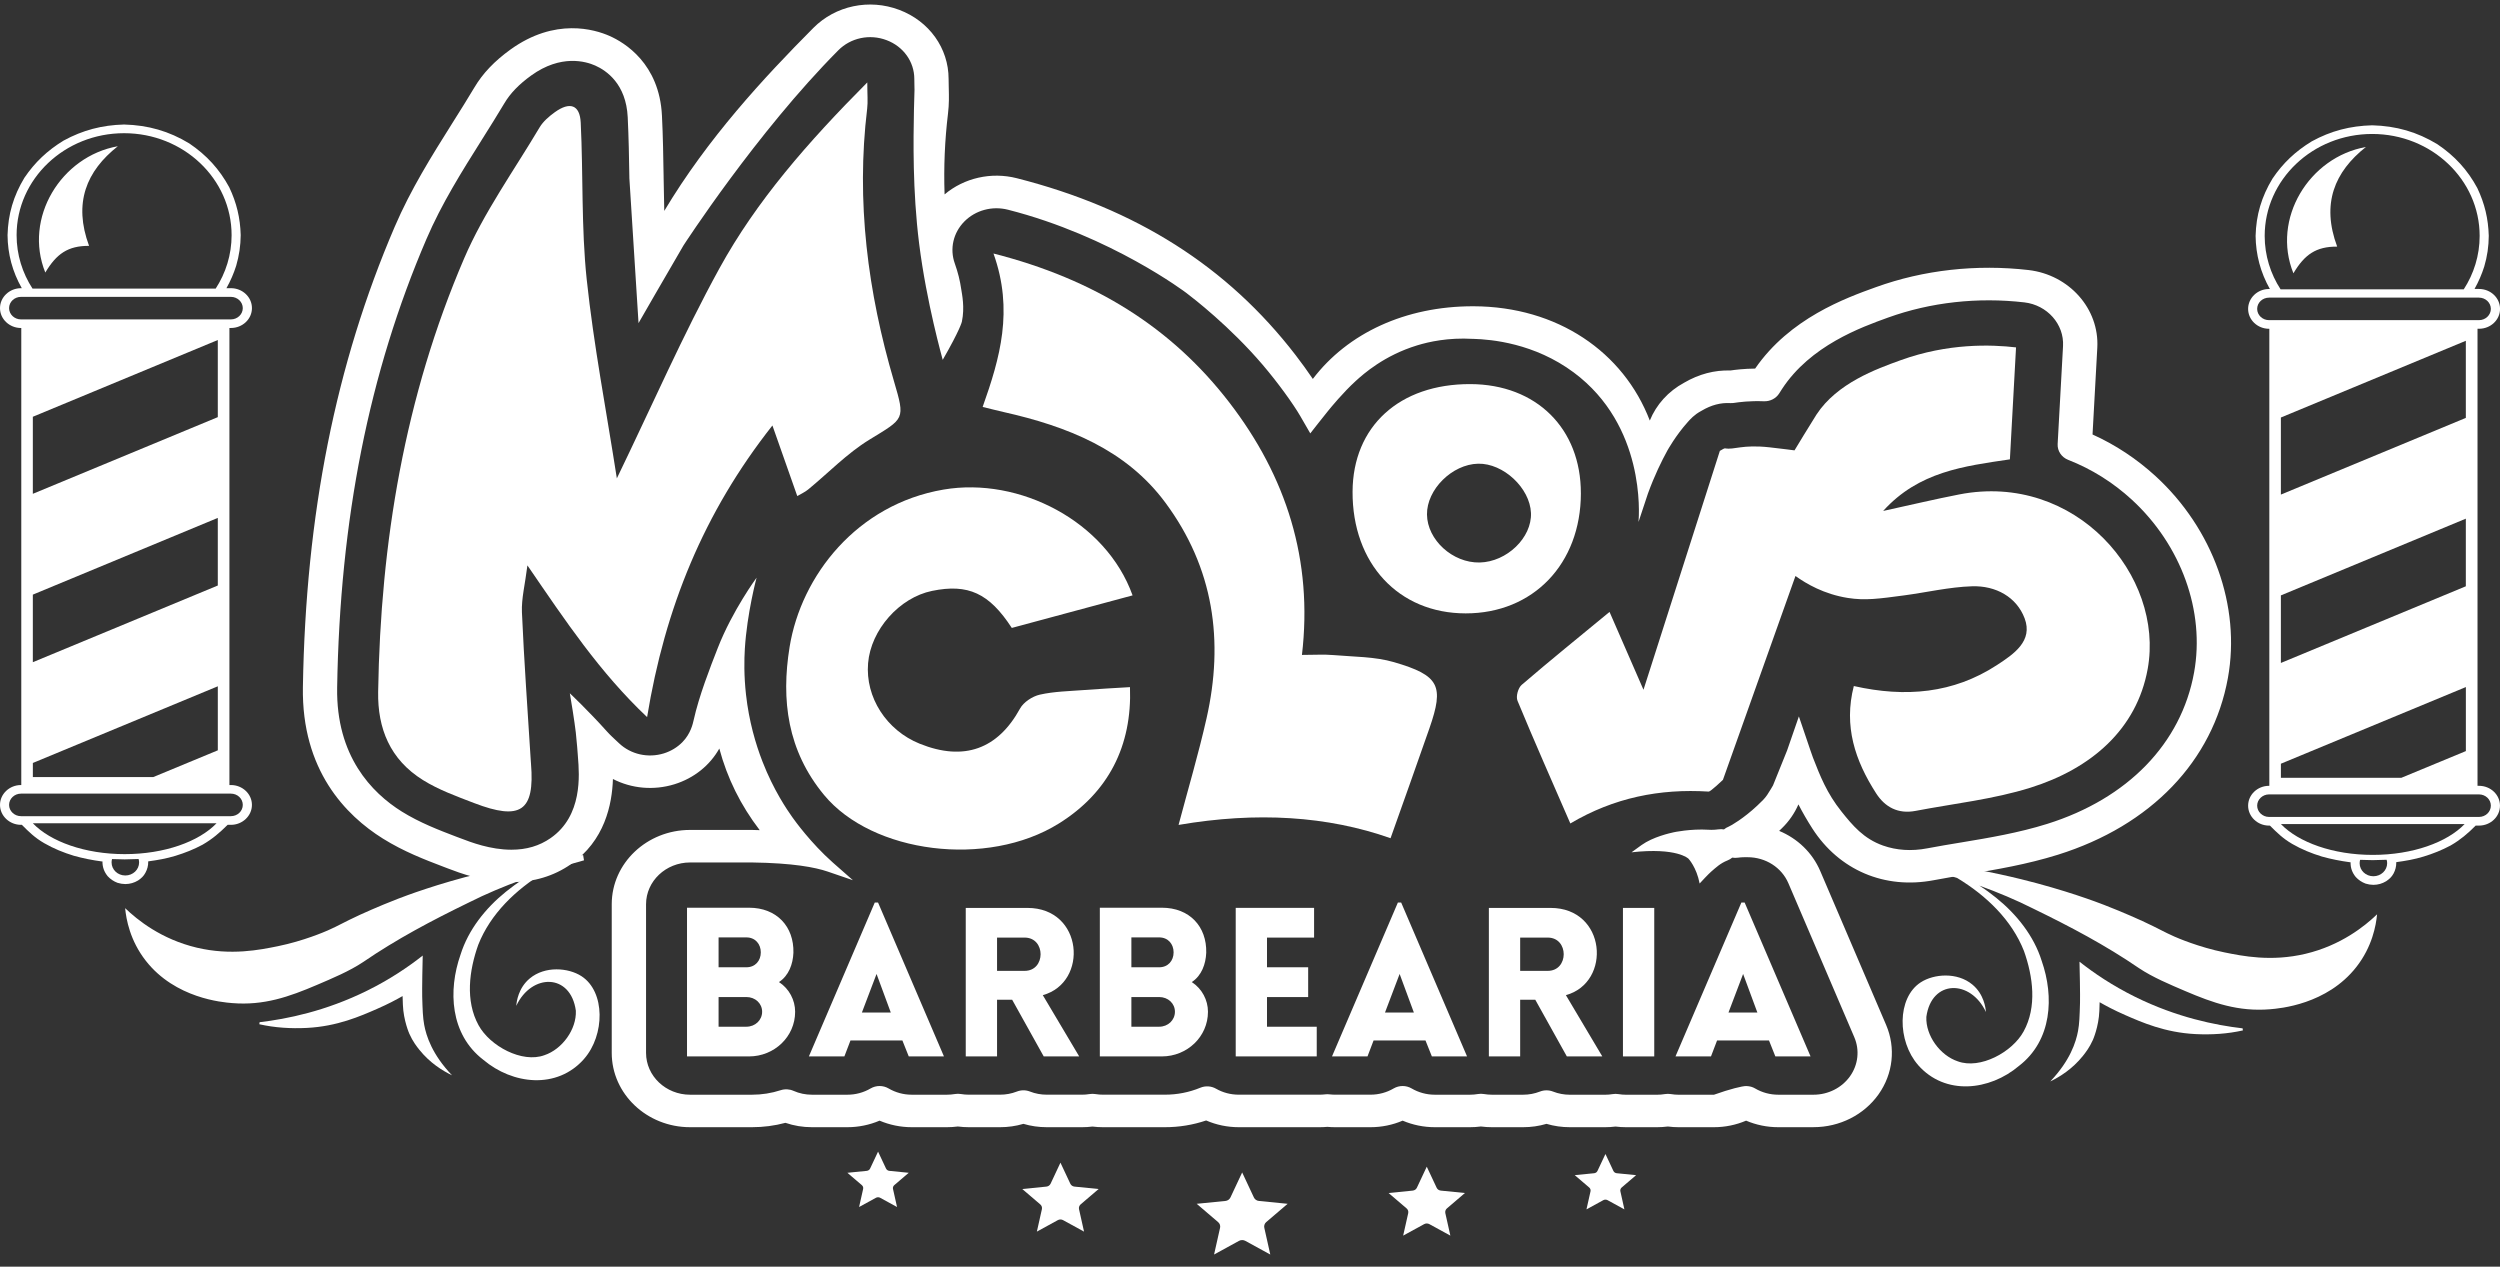<svg width="150" height="76" viewBox="0 0 150 76" fill="none" xmlns="http://www.w3.org/2000/svg">
<rect x="0" y="0" width="150" height="76" fill="#333333" stroke="none"/>
<path fill-rule="evenodd" clip-rule="evenodd" d="M85.606 70L86.196 71.259C86.219 71.309 86.254 71.351 86.298 71.382C86.344 71.413 86.397 71.432 86.453 71.437L87.896 71.581L86.817 72.503C86.775 72.538 86.746 72.584 86.728 72.634C86.711 72.684 86.708 72.737 86.72 72.79L87.021 74.137L85.764 73.449C85.716 73.422 85.662 73.408 85.606 73.408C85.55 73.408 85.495 73.422 85.447 73.449L84.19 74.137L84.493 72.79C84.504 72.737 84.501 72.684 84.484 72.634C84.466 72.582 84.436 72.538 84.394 72.503L83.314 71.581L84.758 71.437C84.814 71.431 84.867 71.413 84.913 71.382C84.957 71.351 84.992 71.309 85.015 71.259L85.606 70Z" fill="white"/>
<path d="M41.221 63.385H44.94C46.463 63.385 47.708 62.2 47.708 60.706C47.708 60.007 47.354 59.324 46.738 58.924C47.33 58.538 47.577 57.841 47.605 57.165C47.644 55.595 46.606 54.463 44.94 54.463H41.221V63.384V63.385ZM43.115 56.244H44.782C45.318 56.244 45.648 56.644 45.648 57.142C45.648 57.641 45.318 58.037 44.782 58.037H43.115V56.244ZM43.115 59.822H44.782C45.318 59.822 45.728 60.207 45.728 60.706C45.728 61.204 45.318 61.603 44.782 61.603H43.115V59.822Z" fill="white"/>
<path d="M48.535 63.385H50.663L51.029 62.427H54.143L54.525 63.385H56.637L52.682 54.15H52.487L48.533 63.385H48.535ZM51.713 60.754L52.593 58.437L53.448 60.754H51.713Z" fill="white"/>
<path d="M62.623 63.385H64.752L62.568 59.709C65.329 58.95 64.999 54.475 61.649 54.475H57.945V63.385H59.823V59.985H60.73L62.623 63.385ZM59.823 58.252V56.255H61.478C62.755 56.255 62.755 58.252 61.478 58.252H59.823Z" fill="white"/>
<path d="M65.99 63.385H69.709C71.233 63.385 72.478 62.2 72.478 60.706C72.478 60.007 72.124 59.324 71.507 58.924C72.1 58.538 72.346 57.841 72.374 57.165C72.413 55.595 71.376 54.463 69.709 54.463H65.99V63.384V63.385ZM67.883 56.244H69.55C70.086 56.244 70.416 56.644 70.416 57.142C70.416 57.641 70.086 58.037 69.55 58.037H67.883V56.244ZM67.883 59.822H69.55C70.086 59.822 70.496 60.207 70.496 60.706C70.496 61.204 70.086 61.603 69.55 61.603H67.883V59.822Z" fill="white"/>
<path d="M79.004 63.385V61.603H76.02V59.822H78.49V58.036H76.02V56.255H78.845V54.473H74.143V63.384H79.003L79.004 63.385Z" fill="white"/>
<path d="M79.921 63.385H82.05L82.415 62.427H85.529L85.912 63.385H88.023L84.069 54.15H83.874L79.92 63.385H79.921ZM83.099 60.754L83.978 58.437L84.833 60.754H83.099Z" fill="white"/>
<path d="M94.01 63.385H96.138L93.954 59.709C96.716 58.95 96.385 54.475 93.036 54.475H89.332V63.385H91.21V59.985H92.117L94.01 63.385ZM91.21 58.252V56.255H92.865C94.142 56.255 94.142 58.252 92.865 58.252H91.21Z" fill="white"/>
<path d="M99.255 63.385V54.475H97.377V63.385H99.255Z" fill="white"/>
<path d="M100.531 63.385H102.659L103.025 62.427H106.139L106.521 63.385H108.633L104.678 54.15H104.484L100.529 63.385H100.531ZM103.708 60.754L104.587 58.437L105.443 60.754H103.708Z" fill="white"/>
<path d="M47.836 29.763C47.337 28.346 46.873 27.028 46.345 25.529C42.21 30.77 39.897 36.493 38.826 43.027C35.978 40.332 33.949 37.287 31.645 33.923C31.502 35.078 31.281 35.912 31.316 36.738C31.444 39.68 31.659 42.619 31.841 45.558C31.848 45.651 31.854 45.745 31.861 45.839C32.089 48.667 31.246 49.258 28.44 48.181C27.392 47.779 26.313 47.387 25.378 46.804C23.401 45.571 22.653 43.714 22.689 41.506C22.834 32.554 24.279 23.814 27.85 15.501C29.029 12.754 30.83 10.245 32.376 7.643C32.588 7.288 32.941 6.984 33.289 6.733C34.191 6.083 34.791 6.286 34.843 7.354C34.997 10.488 34.873 13.645 35.202 16.76C35.62 20.704 36.376 24.614 37.011 28.702C39.156 24.269 40.975 20.091 43.167 16.099C45.387 12.057 48.457 8.546 52.037 4.945C52.037 5.675 52.081 6.104 52.03 6.522C51.358 12.083 52.064 17.522 53.64 22.88C54.319 25.192 54.275 25.088 52.163 26.381C50.819 27.204 49.709 28.37 48.486 29.372C48.29 29.533 48.043 29.641 47.837 29.763H47.836Z" fill="white"/>
<path d="M120.962 20.841C120.837 23.128 120.718 25.304 120.594 27.561C117.855 27.969 115.131 28.288 112.989 30.657C114.694 30.285 116.115 29.946 117.55 29.667C124.529 28.304 129.874 34.541 128.862 40.133C128.204 43.768 125.462 46.123 121.827 47.262C119.608 47.957 117.236 48.213 114.929 48.654C113.877 48.855 113.094 48.42 112.567 47.599C111.307 45.641 110.609 43.57 111.229 41.162C114.332 41.862 117.199 41.605 119.803 39.913C120.841 39.239 121.99 38.456 121.477 37.099C120.995 35.824 119.753 35.13 118.32 35.177C116.957 35.221 115.607 35.542 114.248 35.723C112.737 35.925 111.91 36.041 110.87 35.877C109.442 35.651 108.376 35.025 107.728 34.56L103.376 46.79C103.376 46.79 102.636 47.502 102.519 47.495C99.586 47.312 96.842 47.856 94.22 49.408C93.113 46.86 92.051 44.465 91.05 42.045C90.944 41.79 91.083 41.279 91.302 41.091C93.013 39.62 94.772 38.199 96.572 36.715C97.198 38.152 97.85 39.644 98.609 41.386C100.191 36.44 101.698 31.724 103.191 27.053C103.343 26.979 103.439 26.889 103.514 26.902C104.052 27 104.531 26.659 106.169 26.839C106.857 26.915 107.675 27.022 107.671 27.022C107.683 27.001 108.715 25.293 108.988 24.875C110.223 22.989 112.573 22.142 114.043 21.611C116.889 20.583 119.465 20.67 120.967 20.844L120.962 20.841Z" fill="white"/>
<path d="M59.609 15.211C65.683 16.758 70.304 19.66 73.758 24.147C77.191 28.607 78.782 33.619 78.117 39.295C78.863 39.295 79.435 39.255 79.997 39.304C81.217 39.41 82.487 39.393 83.638 39.729C86.377 40.529 86.652 41.147 85.767 43.694C85.003 45.897 84.212 48.092 83.433 50.293C79.648 48.958 75.409 48.692 70.714 49.495C71.274 47.381 71.905 45.258 72.392 43.102C73.439 38.473 72.839 34.087 69.912 30.145C67.552 26.966 64.038 25.583 60.217 24.722C59.843 24.638 59.474 24.541 58.959 24.416C59.998 21.491 60.829 18.621 59.609 15.212V15.211Z" fill="white"/>
<path d="M60.708 37.676C59.349 35.587 58.084 35.01 55.922 35.454C53.96 35.857 52.25 37.79 52.085 39.794C51.915 41.841 53.185 43.819 55.187 44.625C57.84 45.692 59.868 44.949 61.204 42.511C61.412 42.131 61.943 41.78 62.39 41.679C63.245 41.486 64.147 41.471 65.032 41.403C65.908 41.334 66.784 41.291 67.799 41.228C67.93 44.757 66.504 47.557 63.53 49.411C59.235 52.091 52.338 51.202 49.443 47.698C47.243 45.037 46.86 42.005 47.376 38.817C48.07 34.539 51.416 30.26 56.616 29.374C61.165 28.599 66.363 31.278 67.955 35.723C65.527 36.377 63.109 37.029 60.707 37.676H60.708Z" fill="white"/>
<path d="M94.853 29.602C94.846 33.831 91.99 36.806 87.939 36.803C83.913 36.801 81.135 33.81 81.154 29.499C81.172 25.582 83.963 23.033 88.222 23.046C92.18 23.058 94.86 25.709 94.852 29.602H94.853ZM88.687 27.822C87.126 27.857 85.602 29.369 85.619 30.87C85.635 32.395 87.161 33.785 88.78 33.75C90.412 33.714 91.919 32.259 91.858 30.777C91.797 29.278 90.198 27.788 88.687 27.822Z" fill="white"/>
<path d="M35.046 63.534C33.423 65.381 30.755 65.074 28.995 63.585C27.006 62.055 26.878 59.431 27.631 57.282C28.096 55.794 29.124 54.496 30.358 53.501C30.683 53.237 31.022 52.99 31.373 52.766C30.253 53.173 29.162 53.63 28.123 54.154C25.91 55.231 23.817 56.334 21.789 57.722C20.97 58.269 19.929 58.705 19.018 59.094C17.34 59.811 15.826 60.342 13.927 60.185C13.355 60.139 10.516 59.906 8.749 57.647C7.796 56.43 7.571 55.153 7.508 54.489C8.243 55.196 9.677 56.354 11.805 56.859C13.861 57.346 15.591 56.992 16.677 56.771C18.218 56.456 19.501 55.898 19.672 55.823C20.339 55.529 20.572 55.363 21.591 54.891C21.591 54.891 22.656 54.399 23.881 53.926C24.323 53.755 26.205 53.038 28.857 52.384C30.485 51.983 32.552 51.568 34.988 51.304C35.006 51.409 35.022 51.514 35.04 51.62C34.258 51.832 33.473 52.06 32.695 52.315C30.945 53.371 29.425 54.836 28.695 56.688C28.147 58.226 27.908 60.048 28.713 61.513C29.396 62.765 31.328 63.805 32.663 63.312C33.731 62.956 34.598 61.764 34.551 60.643C34.245 58.393 31.901 58.383 30.976 60.35C30.996 60.106 31.093 59.28 31.79 58.703C32.702 57.946 34.1 58.059 34.889 58.571C36.327 59.502 36.298 62.108 35.042 63.536L35.046 63.534Z" fill="white"/>
<path d="M27.127 64.521C26.544 64.242 25.786 63.767 25.161 62.987C25.013 62.802 24.766 62.489 24.559 62.023C24.559 62.023 24.208 61.236 24.173 60.282C24.17 60.225 24.155 59.764 24.155 59.764C23.808 59.963 23.286 60.245 22.625 60.532C21.629 60.967 20.241 61.583 18.413 61.675C17.447 61.724 16.483 61.663 15.56 61.455L15.576 61.332C17.202 61.142 19.529 60.675 22.025 59.441C23.391 58.766 24.498 58.016 25.363 57.333C25.317 59.249 25.332 59.8 25.332 59.8C25.356 60.603 25.369 61.036 25.451 61.488C25.573 62.15 25.924 63.268 27.124 64.521H27.127Z" fill="white"/>
<path d="M108.809 67.632H106.697C106.028 67.632 105.371 67.498 104.766 67.239C104.161 67.498 103.503 67.632 102.835 67.632H100.708C100.5 67.632 100.288 67.618 100.071 67.59C99.855 67.618 99.641 67.632 99.434 67.632H97.556C97.35 67.632 97.14 67.619 96.932 67.593C96.725 67.619 96.518 67.632 96.316 67.632H94.187C93.71 67.632 93.241 67.565 92.789 67.431C92.338 67.565 91.868 67.632 91.388 67.632H89.511C89.293 67.632 89.074 67.618 88.855 67.589C88.636 67.618 88.417 67.632 88.201 67.632H86.09C85.422 67.632 84.764 67.497 84.159 67.239C83.555 67.498 82.898 67.632 82.228 67.632H80.1C79.948 67.632 79.795 67.625 79.641 67.611C79.488 67.625 79.334 67.632 79.184 67.632H74.324C73.645 67.632 72.978 67.493 72.369 67.228C71.575 67.497 70.744 67.632 69.892 67.632H66.173C65.966 67.632 65.757 67.619 65.548 67.593C65.342 67.619 65.136 67.632 64.931 67.632H62.804C62.325 67.632 61.856 67.565 61.405 67.431C60.954 67.565 60.484 67.632 60.003 67.632H58.126C57.908 67.632 57.689 67.618 57.471 67.589C57.252 67.618 57.033 67.632 56.817 67.632H54.705C54.037 67.632 53.38 67.497 52.774 67.239C52.168 67.498 51.511 67.632 50.842 67.632H48.715C48.167 67.632 47.633 67.544 47.126 67.37C46.473 67.545 45.801 67.632 45.121 67.632H41.402C38.812 67.632 36.704 65.633 36.704 63.175V54.253C36.704 51.796 38.811 49.796 41.402 49.796H45.121C45.276 49.796 45.43 49.801 45.583 49.809C44.44 48.32 43.632 46.684 43.159 44.912C42.599 45.913 41.649 46.688 40.471 47.054C39.221 47.441 37.892 47.315 36.776 46.74C36.724 48.277 36.285 50.445 34.248 51.858C33.223 52.569 32.023 52.929 30.682 52.929C29.026 52.929 27.57 52.373 26.871 52.106L26.604 52.004C25.483 51.576 24.224 51.095 22.977 50.317C20.74 48.921 18.091 46.21 18.174 41.225C18.342 30.88 20.143 21.847 23.682 13.607C24.65 11.35 25.909 9.348 27.126 7.41L27.145 7.38C27.648 6.583 28.063 5.92 28.468 5.241C28.962 4.406 29.67 3.663 30.63 2.971C33.306 1.044 35.684 1.762 36.581 2.16C37.473 2.556 39.564 3.813 39.717 6.934C39.779 8.176 39.798 9.407 39.817 10.598V10.653C39.828 11.334 39.838 12 39.856 12.655C42.46 8.302 45.815 4.68 48.802 1.675C50.131 0.337 52.153 -0.088 53.953 0.591C55.753 1.269 56.916 2.895 56.916 4.733C56.916 4.923 56.921 5.088 56.925 5.236L56.927 5.319C56.937 5.755 56.95 6.248 56.88 6.816C56.688 8.41 56.618 10.021 56.675 11.664C57.851 10.675 59.473 10.302 61.009 10.693C68.171 12.516 73.641 15.987 77.735 21.305C78.096 21.774 78.441 22.252 78.77 22.736C80.867 19.979 84.337 18.376 88.371 18.376H88.416C93.44 18.393 97.405 21.11 98.988 25.234C99.378 24.273 100.101 23.475 101.05 22.962C101.935 22.445 102.868 22.199 103.825 22.229C104.131 22.185 104.634 22.122 105.308 22.115C107.39 19.093 110.736 17.884 112.552 17.23C115.414 16.196 118.583 15.842 121.716 16.203C124.155 16.488 125.966 18.532 125.838 20.86L125.552 26.069C126.933 26.692 128.203 27.533 129.34 28.574C132.79 31.743 134.452 36.38 133.675 40.674C132.771 45.667 129.057 49.533 123.483 51.281C121.606 51.868 119.78 52.173 118.013 52.467L117.984 52.472C117.355 52.575 116.69 52.687 116.038 52.81C113.081 53.376 110.351 52.215 108.739 49.708C108.431 49.227 108.152 48.744 107.905 48.263C107.674 48.8 107.33 49.295 106.902 49.706C106.853 49.754 106.802 49.803 106.749 49.853C107.847 50.308 108.742 51.157 109.214 52.261L113.167 61.495C113.755 62.871 113.586 64.429 112.713 65.661C111.837 66.894 110.38 67.63 108.815 67.63L108.809 67.632ZM104.766 65.162C104.953 65.165 105.108 65.217 105.108 65.217C105.176 65.24 105.243 65.27 105.308 65.308C105.725 65.553 106.206 65.683 106.697 65.683H108.809C109.69 65.683 110.508 65.269 111.002 64.575C111.493 63.882 111.589 63.005 111.257 62.231L107.304 52.996C106.898 52.047 105.936 51.433 104.857 51.433H104.662C104.528 51.433 104.398 51.443 104.275 51.461C104.16 51.478 104.045 51.477 103.936 51.457C103.854 51.526 103.759 51.582 103.654 51.624C103.222 51.795 102.963 52.046 102.663 52.305C102.663 52.305 102.481 52.462 101.978 53.011C101.791 52.03 101.309 51.523 101.309 51.523C101.309 51.523 100.631 50.833 97.891 51.139C97.891 51.139 98.425 50.751 98.49 50.705C99.182 50.208 100.221 49.981 100.427 49.936C100.427 49.936 101.428 49.718 102.521 49.785C102.543 49.786 102.6 49.79 102.681 49.791C102.82 49.791 102.959 49.781 103.105 49.761C103.218 49.744 103.331 49.747 103.439 49.765C103.521 49.696 103.614 49.64 103.721 49.598C103.857 49.544 104.628 49.098 105.435 48.338C105.724 48.067 105.872 47.926 106.03 47.696C106.176 47.485 106.382 47.122 106.381 47.124C106.663 46.423 106.946 45.722 107.228 45.022C107.657 43.781 107.933 42.984 107.933 42.984C108.675 45.188 108.778 45.457 108.778 45.457C109.199 46.539 109.609 47.593 110.491 48.695C111.161 49.533 111.82 50.323 112.985 50.735C113.791 51.019 114.688 51.082 115.631 50.901C116.306 50.773 116.988 50.659 117.627 50.554L117.654 50.55C119.348 50.268 121.099 49.976 122.834 49.433C127.663 47.919 130.875 44.608 131.645 40.349C132.309 36.681 130.877 32.708 127.907 29.979C126.777 28.943 125.494 28.14 124.095 27.594C123.691 27.437 123.437 27.055 123.459 26.642L123.782 20.763C123.854 19.454 122.834 18.303 121.463 18.143C118.661 17.82 115.832 18.135 113.279 19.056C111.653 19.643 108.627 20.735 106.921 23.34C106.878 23.405 106.823 23.49 106.755 23.601C106.563 23.908 106.207 24.092 105.83 24.076C104.955 24.043 104.353 24.129 104.03 24.176C103.959 24.186 103.887 24.189 103.816 24.186C103.236 24.154 102.679 24.301 102.112 24.635C102.1 24.642 102.087 24.649 102.075 24.656C101.647 24.883 101.403 25.171 101.275 25.312C100.543 26.122 100.039 27.039 100.039 27.039C99.697 27.661 99.272 28.524 98.876 29.613C98.687 30.181 98.5 30.75 98.311 31.318C98.352 30.84 98.71 25.536 94.428 22.35C92.06 20.587 89.473 20.364 88.407 20.332H88.365C86.89 20.247 85.734 20.507 85.029 20.722C83.056 21.325 81.813 22.431 81.345 22.858C80.59 23.546 79.862 24.435 79.674 24.667C79.299 25.126 78.617 26.004 78.617 26.004C78.617 26.004 78.048 25.017 78.019 24.968C77.584 24.219 76.675 22.962 75.764 21.892C73.791 19.579 71.587 17.885 71.183 17.578C71.183 17.578 66.682 14.161 60.474 12.582C59.531 12.342 58.53 12.613 57.861 13.29C57.193 13.966 56.973 14.932 57.288 15.81C57.472 16.326 57.602 16.842 57.676 17.365C57.715 17.635 57.896 18.434 57.712 19.305C57.712 19.305 57.614 19.765 56.563 21.591C56.544 21.499 55.592 18.162 55.149 14.623C54.747 11.414 54.804 8.372 54.837 6.6C54.847 6.092 54.859 5.668 54.871 5.369L54.868 5.29C54.865 5.128 54.859 4.945 54.859 4.738C54.859 3.704 54.205 2.789 53.193 2.409C52.181 2.026 51.043 2.266 50.297 3.019C45.383 7.965 41.006 14.732 41.006 14.732C40.089 16.293 38.319 19.375 38.312 19.386C38.312 19.386 37.763 10.702 37.762 10.688V10.633C37.743 9.457 37.722 8.241 37.663 7.03C37.567 5.045 36.398 4.237 35.711 3.932C35.15 3.684 33.656 3.244 31.873 4.529C31.141 5.056 30.612 5.603 30.258 6.204C29.84 6.904 29.418 7.577 28.91 8.385L28.892 8.414C27.713 10.288 26.495 12.227 25.585 14.347C22.145 22.358 20.393 31.161 20.229 41.26C20.162 45.36 22.3 47.565 24.107 48.693C25.181 49.362 26.339 49.805 27.362 50.196L27.629 50.296C28.263 50.539 29.423 50.983 30.681 50.983C31.589 50.983 32.359 50.756 33.034 50.288C34.962 48.951 34.763 46.491 34.678 45.44L34.662 45.219C34.662 45.219 34.662 45.205 34.66 45.199C34.66 45.199 34.617 44.571 34.548 43.949C34.548 43.949 34.462 43.178 34.19 41.597C34.19 41.597 35.303 42.645 36.398 43.867C36.623 44.12 36.839 44.31 37.143 44.596C37.85 45.264 38.88 45.497 39.831 45.203C40.263 45.068 40.642 44.835 40.939 44.534C41.449 44.017 41.574 43.409 41.62 43.203C41.943 41.751 42.602 40.065 43.069 38.873C43.95 36.622 45.395 34.662 45.395 34.662C45.395 34.662 44.821 36.787 44.69 38.94C44.652 39.573 44.632 40.53 44.761 41.681C44.939 43.277 45.336 44.631 45.748 45.692C46.412 47.407 47.231 48.598 47.543 49.037C47.696 49.253 48.653 50.583 49.959 51.743C49.959 51.743 49.983 51.765 51.175 52.813C51.175 52.813 49.787 52.337 49.66 52.294C48.905 52.038 47.589 51.783 45.124 51.748H41.405C39.948 51.748 38.763 52.873 38.763 54.255V63.176C38.763 64.558 39.948 65.683 41.405 65.683H45.124C45.71 65.683 46.289 65.591 46.845 65.411C47.095 65.33 47.37 65.344 47.61 65.451C47.958 65.605 48.33 65.683 48.717 65.683H50.844C51.336 65.683 51.818 65.553 52.236 65.307C52.568 65.112 52.986 65.112 53.316 65.307C53.735 65.553 54.215 65.683 54.706 65.683H56.818C56.974 65.683 57.133 65.669 57.293 65.642C57.413 65.621 57.536 65.621 57.655 65.642C57.81 65.668 57.969 65.681 58.126 65.681H60.003C60.354 65.681 60.693 65.618 61.012 65.493C61.264 65.395 61.547 65.393 61.799 65.493C62.118 65.619 62.457 65.681 62.805 65.681H64.932C65.076 65.681 65.224 65.669 65.371 65.644C65.487 65.625 65.608 65.625 65.724 65.644C65.873 65.669 66.025 65.681 66.173 65.681H69.892C70.631 65.681 71.346 65.541 72.021 65.263C72.327 65.136 72.679 65.159 72.963 65.323C73.371 65.557 73.841 65.681 74.324 65.681H79.184C79.291 65.681 79.4 65.674 79.51 65.661C79.596 65.65 79.684 65.65 79.77 65.661C79.881 65.674 79.992 65.681 80.1 65.681H82.228C82.719 65.681 83.2 65.552 83.618 65.307C83.949 65.112 84.367 65.112 84.698 65.307C85.117 65.553 85.599 65.683 86.09 65.683H88.201C88.357 65.683 88.516 65.669 88.675 65.642C88.794 65.621 88.917 65.621 89.037 65.642C89.195 65.668 89.355 65.683 89.511 65.683H91.388C91.738 65.683 92.077 65.619 92.396 65.494C92.647 65.396 92.93 65.395 93.181 65.494C93.503 65.62 93.842 65.684 94.189 65.684H96.317C96.46 65.684 96.608 65.672 96.757 65.647C96.874 65.627 96.993 65.627 97.109 65.647C97.258 65.672 97.409 65.684 97.557 65.684H99.435C99.584 65.684 99.737 65.671 99.902 65.644C100.016 65.626 100.132 65.626 100.246 65.644C100.407 65.671 100.562 65.684 100.709 65.684H102.836C103.811 65.336 104.553 65.159 104.769 65.163L104.766 65.162Z" fill="white"/>
<path d="M115.086 63.904C116.71 65.751 119.377 65.444 121.137 63.955C123.126 62.425 123.254 59.801 122.501 57.652C122.037 56.164 121.008 54.866 119.774 53.871C119.449 53.606 119.11 53.36 118.76 53.136C119.879 53.543 120.97 54 122.009 54.524C124.222 55.601 126.315 56.704 128.344 58.092C129.162 58.639 130.204 59.075 131.115 59.464C132.793 60.181 134.306 60.711 136.205 60.555C136.777 60.508 139.617 60.276 141.383 58.017C142.336 56.8 142.561 55.523 142.625 54.859C141.889 55.566 140.456 56.724 138.327 57.229C136.271 57.716 134.541 57.362 133.456 57.141C131.914 56.826 130.631 56.268 130.461 56.193C129.794 55.898 129.561 55.733 128.541 55.261C128.541 55.261 127.477 54.769 126.252 54.296C125.809 54.125 123.927 53.408 121.275 52.754C119.648 52.353 117.58 51.938 115.144 51.674C115.127 51.779 115.11 51.884 115.093 51.989C115.875 52.202 116.659 52.43 117.437 52.684C119.187 53.741 120.707 55.206 121.437 57.058C121.985 58.596 122.224 60.418 121.419 61.883C120.736 63.135 118.804 64.175 117.469 63.681C116.401 63.326 115.534 62.134 115.581 61.013C115.887 58.763 118.232 58.753 119.157 60.72C119.137 60.476 119.039 59.65 118.342 59.073C117.431 58.316 116.033 58.429 115.243 58.941C113.806 59.872 113.835 62.477 115.09 63.906L115.086 63.904Z" fill="white"/>
<path d="M123.006 64.891C123.589 64.612 124.347 64.137 124.972 63.357C125.12 63.172 125.367 62.859 125.575 62.393C125.575 62.393 125.925 61.605 125.961 60.652C125.963 60.594 125.978 60.133 125.978 60.133C126.325 60.333 126.848 60.615 127.508 60.902C128.504 61.337 129.892 61.952 131.721 62.045C132.686 62.094 133.65 62.033 134.573 61.825L134.557 61.701C132.931 61.512 130.604 61.045 128.108 59.811C126.743 59.136 125.635 58.386 124.77 57.702C124.817 59.618 124.801 60.169 124.801 60.169C124.777 60.973 124.765 61.406 124.682 61.858C124.56 62.52 124.209 63.638 123.01 64.891H123.006Z" fill="white"/>
<path fill-rule="evenodd" clip-rule="evenodd" d="M52.684 69.097L53.159 70.109C53.178 70.149 53.206 70.182 53.241 70.207C53.278 70.233 53.321 70.248 53.365 70.252L54.525 70.367L53.657 71.108C53.624 71.137 53.6 71.173 53.586 71.213C53.572 71.254 53.57 71.296 53.58 71.338L53.822 72.421L52.812 71.868C52.773 71.846 52.73 71.835 52.684 71.835C52.639 71.835 52.594 71.846 52.555 71.868L51.545 72.421L51.788 71.338C51.797 71.296 51.795 71.253 51.782 71.213C51.768 71.173 51.743 71.137 51.71 71.108L50.842 70.367L52.002 70.252C52.046 70.247 52.09 70.233 52.126 70.207C52.162 70.182 52.191 70.149 52.208 70.109L52.684 69.097Z" fill="white"/>
<path fill-rule="evenodd" clip-rule="evenodd" d="M74.53 70.347L75.233 71.847C75.26 71.904 75.302 71.955 75.355 71.992C75.41 72.029 75.473 72.052 75.539 72.058L77.258 72.228L75.973 73.326C75.923 73.368 75.888 73.421 75.868 73.482C75.847 73.542 75.844 73.604 75.858 73.668L76.217 75.272L74.72 74.452C74.662 74.419 74.597 74.404 74.531 74.404C74.466 74.404 74.399 74.419 74.34 74.452L72.844 75.272L73.204 73.668C73.218 73.606 73.214 73.542 73.194 73.482C73.174 73.421 73.136 73.368 73.086 73.326L71.801 72.228L73.52 72.058C73.586 72.052 73.65 72.029 73.704 71.992C73.757 71.955 73.799 71.904 73.827 71.847L74.53 70.347Z" fill="white"/>
<path fill-rule="evenodd" clip-rule="evenodd" d="M63.627 69.76L64.217 71.019C64.24 71.068 64.275 71.11 64.32 71.142C64.365 71.173 64.418 71.192 64.474 71.197L65.918 71.341L64.838 72.263C64.797 72.298 64.768 72.343 64.75 72.394C64.732 72.444 64.73 72.497 64.741 72.55L65.042 73.897L63.786 73.209C63.738 73.181 63.683 73.168 63.627 73.168C63.572 73.168 63.516 73.181 63.468 73.209L62.212 73.897L62.514 72.55C62.525 72.497 62.523 72.444 62.505 72.394C62.487 72.342 62.457 72.298 62.415 72.263L61.336 71.341L62.78 71.197C62.835 71.191 62.889 71.173 62.934 71.142C62.978 71.11 63.014 71.068 63.037 71.019L63.627 69.76Z" fill="white"/>
<path fill-rule="evenodd" clip-rule="evenodd" d="M96.327 69.239L96.801 70.251C96.82 70.291 96.848 70.324 96.883 70.35C96.92 70.375 96.963 70.39 97.007 70.394L98.168 70.509L97.3 71.25C97.267 71.279 97.243 71.315 97.229 71.356C97.215 71.396 97.213 71.438 97.223 71.48L97.464 72.563L96.455 72.01C96.415 71.988 96.372 71.978 96.327 71.978C96.281 71.978 96.237 71.988 96.198 72.01L95.188 72.563L95.431 71.48C95.44 71.438 95.437 71.395 95.425 71.356C95.411 71.315 95.385 71.279 95.352 71.25L94.484 70.509L95.645 70.394C95.689 70.389 95.732 70.375 95.769 70.35C95.804 70.324 95.833 70.291 95.851 70.251L96.327 69.239Z" fill="white"/>
<path fill-rule="evenodd" clip-rule="evenodd" d="M1.258 19.164H13.855C14.248 19.164 14.567 18.858 14.567 18.488C14.567 18.118 14.249 17.812 13.855 17.812H1.258C0.868 17.812 0.545 18.113 0.545 18.488C0.545 18.862 0.868 19.164 1.258 19.164ZM1.258 48.97H13.855C14.248 48.97 14.567 48.669 14.567 48.294C14.567 47.919 14.249 47.618 13.855 47.618H1.258C0.868 47.618 0.545 47.924 0.545 48.294C0.545 48.664 0.868 48.97 1.258 48.97ZM7.444 7.992C11.009 7.992 13.896 10.732 13.896 14.111C13.896 15.285 13.546 16.382 12.942 17.315H1.95C1.345 16.383 0.996 15.285 0.996 14.111C0.996 10.733 3.883 7.992 7.444 7.992ZM12.993 49.396C11.935 50.498 9.866 51.248 7.483 51.248C5.101 51.248 3.028 50.497 1.97 49.396H12.993ZM13.765 19.68V47.102H13.856C14.548 47.102 15.116 47.637 15.116 48.294C15.116 48.951 14.547 49.49 13.856 49.49H13.657C13.18 49.965 12.742 50.342 12.154 50.682C11.633 50.962 11.1 51.173 10.536 51.346C9.966 51.52 9.45 51.606 8.893 51.682V51.701C8.897 51.939 8.841 52.154 8.726 52.365C8.615 52.576 8.475 52.697 8.288 52.826C8.049 52.969 7.802 53.041 7.52 53.044C7.357 53.041 7.206 53.018 7.051 52.969C6.817 52.879 6.629 52.754 6.462 52.573C6.251 52.316 6.145 52.029 6.148 51.701L6.152 51.69L6.113 51.687C5.54 51.611 4.987 51.502 4.434 51.347C3.805 51.155 3.22 50.917 2.656 50.592C2.092 50.268 1.737 49.916 1.312 49.49H1.26C0.568 49.49 0 48.949 0 48.294C0 47.638 0.569 47.102 1.26 47.102H1.277V19.68H1.26C0.568 19.68 0 19.144 0 18.488C0 17.831 0.569 17.292 1.26 17.292H1.308C0.744 16.299 0.461 15.232 0.453 14.107C0.485 12.854 0.804 11.76 1.463 10.668C2.092 9.74 2.84 9.031 3.818 8.434C4.967 7.808 6.121 7.506 7.445 7.471C8.889 7.509 10.142 7.868 11.359 8.607C12.402 9.313 13.165 10.151 13.753 11.234C14.199 12.17 14.414 13.079 14.442 14.106C14.438 14.732 14.347 15.34 14.171 15.944C14.024 16.412 13.829 16.861 13.586 17.291H13.857C14.549 17.291 15.117 17.826 15.117 18.486C15.117 19.147 14.548 19.679 13.857 19.679H13.766L13.765 19.68ZM9.198 46.623L13.069 45.019V41.177L1.971 45.778V46.623H9.199H9.198ZM1.97 39.732L13.068 35.131V31.074L1.97 35.678V39.732ZM1.97 29.629L13.068 25.028V20.401L1.97 25.006V29.629ZM8.315 51.54C8.335 51.604 8.346 51.676 8.346 51.748C8.346 52.178 7.977 52.529 7.519 52.529C7.061 52.529 6.695 52.179 6.695 51.748C6.695 51.676 6.703 51.609 6.723 51.544L7.482 51.563L8.314 51.54H8.315ZM7.07 8.774C3.665 9.378 1.397 13.077 2.718 16.352C3.39 15.227 4.078 14.744 5.344 14.752C4.39 12.174 5.184 10.264 7.07 8.774Z" fill="white"/>
<path fill-rule="evenodd" clip-rule="evenodd" d="M136.142 19.209H148.739C149.132 19.209 149.451 18.903 149.451 18.533C149.451 18.164 149.134 17.858 148.739 17.858H136.142C135.752 17.858 135.43 18.159 135.43 18.533C135.43 18.908 135.752 19.209 136.142 19.209ZM136.142 49.016H148.739C149.132 49.016 149.451 48.714 149.451 48.34C149.451 47.965 149.134 47.664 148.739 47.664H136.142C135.752 47.664 135.43 47.97 135.43 48.34C135.43 48.709 135.752 49.016 136.142 49.016ZM142.331 8.038C145.89 8.038 148.779 10.778 148.779 14.156C148.779 15.33 148.429 16.428 147.825 17.36H136.835C136.231 16.429 135.881 15.33 135.881 14.156C135.881 10.779 138.769 8.038 142.333 8.038H142.331ZM147.88 49.442C146.822 50.544 144.749 51.294 142.366 51.294C139.984 51.294 137.915 50.543 136.853 49.442H147.88ZM148.651 19.727V47.149H148.739C149.435 47.149 149.999 47.684 149.999 48.341C149.999 48.998 149.435 49.536 148.739 49.536H148.54C148.067 50.012 147.625 50.389 147.037 50.729C146.516 51.008 145.983 51.22 145.418 51.393C144.849 51.567 144.333 51.653 143.776 51.729V51.748C143.78 51.986 143.724 52.201 143.613 52.412C143.498 52.623 143.358 52.744 143.171 52.873C142.932 53.016 142.69 53.088 142.403 53.091C142.24 53.088 142.089 53.065 141.934 53.016C141.7 52.926 141.512 52.801 141.345 52.62C141.134 52.363 141.028 52.076 141.035 51.748V51.737L140.996 51.734C140.427 51.658 139.87 51.549 139.317 51.394C138.688 51.202 138.103 50.964 137.539 50.639C136.975 50.313 136.624 49.963 136.195 49.536H136.143C135.451 49.536 134.887 48.996 134.887 48.341C134.887 47.685 135.451 47.149 136.143 47.149H136.16V19.727H136.143C135.451 19.727 134.887 19.191 134.887 18.535C134.887 17.878 135.451 17.339 136.143 17.339H136.191C135.631 16.346 135.349 15.279 135.336 14.154C135.368 12.9 135.69 11.807 136.351 10.715C136.976 9.787 137.727 9.078 138.706 8.481C139.851 7.854 141.005 7.553 142.333 7.518C143.777 7.556 145.026 7.915 146.243 8.654C147.29 9.36 148.053 10.198 148.638 11.281C149.083 12.217 149.298 13.126 149.326 14.153C149.322 14.779 149.235 15.387 149.055 15.991C148.908 16.459 148.713 16.908 148.471 17.338H148.741C149.437 17.338 150.002 17.873 150.002 18.533C150.002 19.194 149.437 19.726 148.741 19.726H148.654L148.651 19.727ZM144.081 46.668L147.952 45.065V41.223L136.854 45.823V46.668H144.082H144.081ZM136.853 39.777L147.95 35.177V31.12L136.853 35.724V39.777ZM136.853 29.675L147.95 25.074V20.447L136.853 25.051V29.675ZM143.198 51.586C143.218 51.65 143.229 51.721 143.229 51.794C143.229 52.223 142.86 52.575 142.402 52.575C141.944 52.575 141.578 52.225 141.578 51.794C141.578 51.721 141.589 51.654 141.606 51.59L142.365 51.609L143.196 51.586H143.198ZM141.953 8.82C138.551 9.424 136.28 13.123 137.605 16.398C138.273 15.273 138.961 14.79 140.23 14.797C139.271 12.22 140.071 10.31 141.953 8.82Z" fill="white"/>
</svg>
